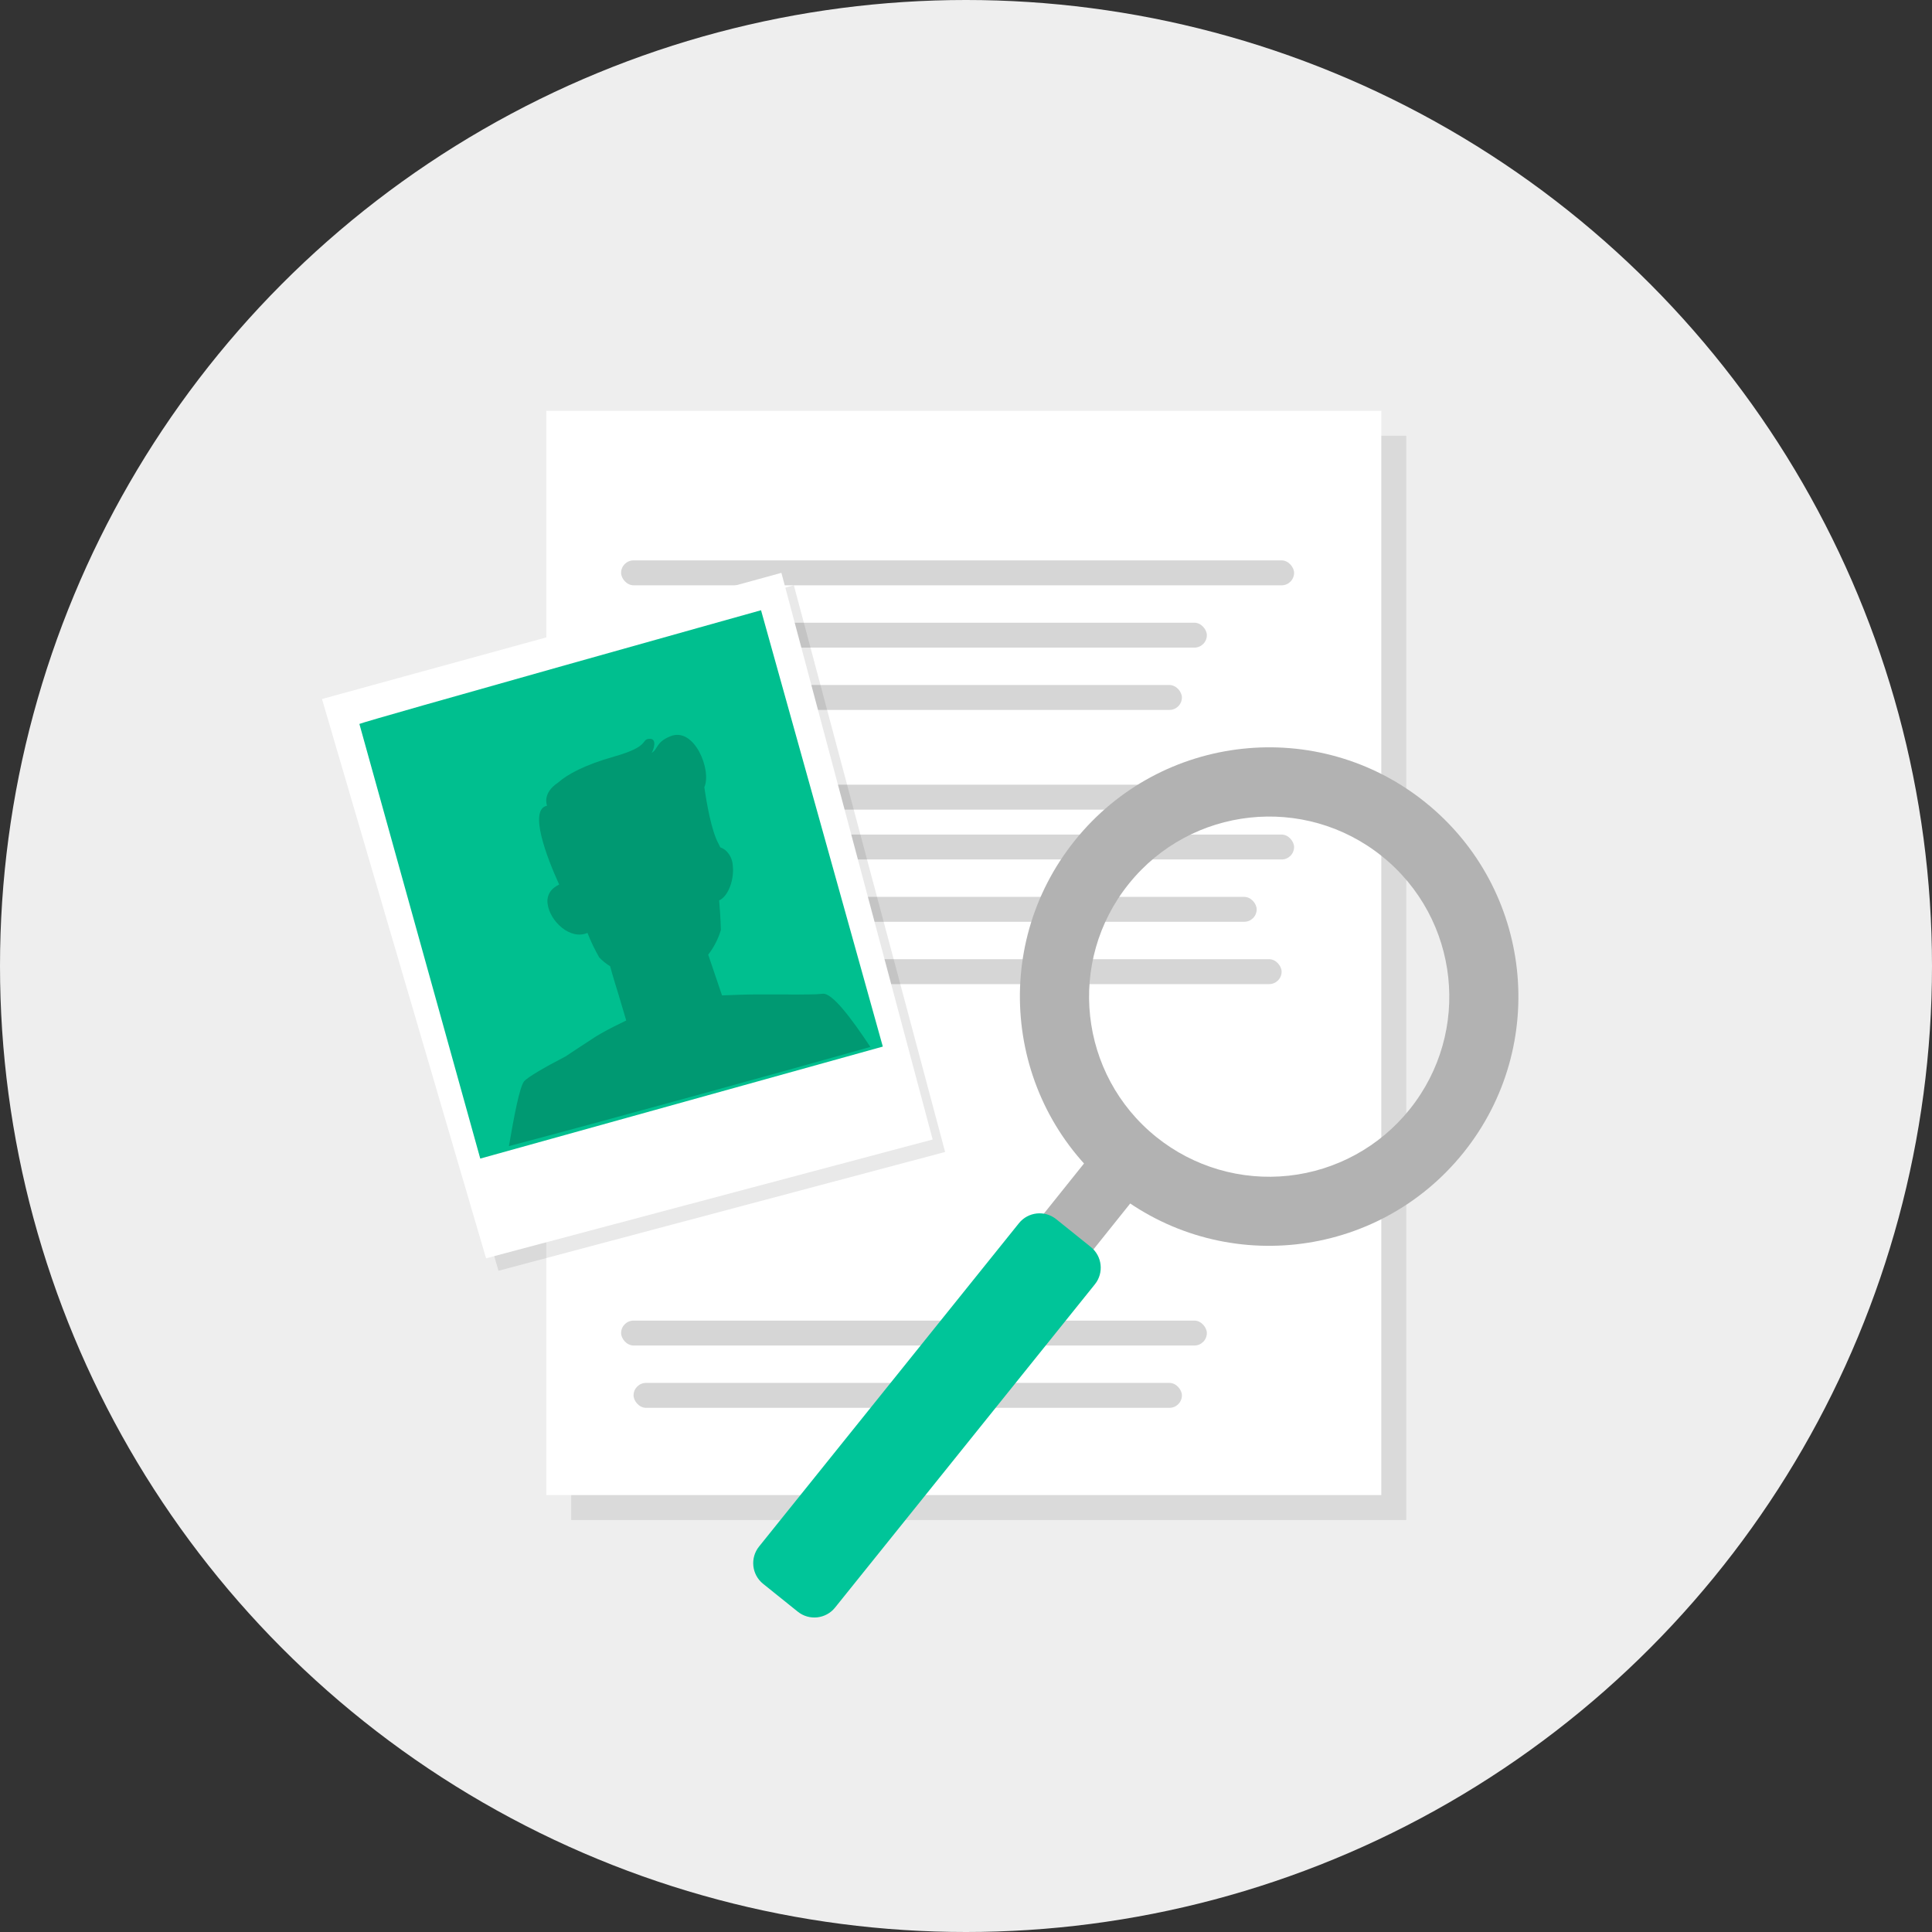 <?xml version="1.0" encoding="UTF-8"?>
<svg width="110px" height="110px" viewBox="0 0 110 110" version="1.1" xmlns="http://www.w3.org/2000/svg" xmlns:xlink="http://www.w3.org/1999/xlink">
    <rect x="0" y="0" width="110" height="110" fill="#333333" stroke="none"/>
    <!-- Generator: Sketch 59 (86127) - https://sketch.com -->
    <title>spot_illustration_vetted</title>
    <desc>Created with Sketch.</desc>
    <g id="FINAL" stroke="none" stroke-width="1" fill="none" fill-rule="evenodd">
        <g id="4_www_boarding-mobile" transform="translate(-132, -2462)">
            <g id="bottom" transform="translate(-0, 638)">
                <g id="trust-and-safety" transform="translate(11, 1760)">
                    <g id="img1" transform="translate(0, 64)">
                        <g id="spot_illustration_vetted" transform="translate(121, 0)">
                            <g>
                                <circle id="Oval" fill="#EEEEEE" fill-rule="nonzero" cx="55" cy="55" r="55"></circle>
                                <g id="Group-12" transform="translate(18.333, 23.391)" fill-rule="nonzero">
                                    <rect id="Rectangle" fill="#272223" opacity="0.1" x="14.191" y="1.419" width="47.541" height="61.732"></rect>
                                    <rect id="Rectangle" fill="#FFFFFF" x="12.772" y="-5.68434189e-14" width="47.541" height="61.732"></rect>
                                    <rect id="Rectangle" fill="#D6D6D6" x="17.03" y="8.515" width="38.317" height="1.419" rx="0.71"></rect>
                                    <rect id="Rectangle" fill="#D6D6D6" x="17.03" y="12.063" width="33.35" height="1.419" rx="0.71"></rect>
                                    <rect id="Rectangle" fill="#D6D6D6" x="17.739" y="15.61" width="31.221" height="1.419" rx="0.71"></rect>
                                    <rect id="Rectangle" fill="#D6D6D6" x="17.03" y="51.798" width="33.35" height="1.419" rx="0.71"></rect>
                                    <rect id="Rectangle" fill="#D6D6D6" x="17.739" y="55.346" width="31.221" height="1.419" rx="0.71"></rect>
                                    <rect id="Rectangle" fill="#D6D6D6" x="17.03" y="21.287" width="38.317" height="1.419" rx="0.71"></rect>
                                    <rect id="Rectangle" fill="#D6D6D6" x="17.03" y="24.125" width="38.317" height="1.419" rx="0.71"></rect>
                                    <rect id="Rectangle" fill="#D6D6D6" x="17.739" y="27.673" width="35.478" height="1.419" rx="0.71"></rect>
                                    <rect id="Rectangle" fill="#D6D6D6" x="17.739" y="31.221" width="36.898" height="1.419" rx="0.71"></rect>
                                    <polygon id="Path" fill="#2DBE96" points="56.773 43.318 56.758 43.25 56.758 43.25"></polygon>
                                    <polygon id="Path" fill="#272223" opacity="0.1" points="26.866 9.934 35.478 42.197 10.051 48.96 0.71 17.118"></polygon>
                                    <polygon id="Path" fill="#FFFFFF" points="26.156 9.224 34.769 41.488 9.341 48.251 -3.19744231e-14 16.408"></polygon>
                                    <path d="M2.129,17.827 C2.382,17.684 24.997,11.353 24.997,11.353 L31.931,36.197 L9.011,42.574 L2.129,17.827 Z" id="Path" fill="#00BF8F"></path>
                                    <path d="M28.509,33.19 C28.255,33.216 28,33.229 27.744,33.227 C27.363,33.227 26.904,33.243 26.408,33.227 L25.968,33.227 C25.602,33.227 25.203,33.227 24.797,33.227 C24.115,33.227 23.405,33.261 22.776,33.283 L21.989,30.964 C22.315,30.544 22.56,30.067 22.711,29.558 C22.711,29.558 22.696,28.831 22.612,27.876 C23.145,27.632 23.483,26.661 23.387,25.879 C23.369,25.536 23.208,25.215 22.944,24.995 C22.861,24.936 22.772,24.888 22.677,24.853 C22.643,24.785 22.612,24.714 22.572,24.639 C22.166,23.897 21.896,22.312 21.769,21.427 C22.2,20.475 21.208,17.974 19.838,18.528 C18.998,18.868 19.15,19.251 18.763,19.48 C18.853,19.375 19.132,18.63 18.63,18.676 C18.128,18.723 18.713,19.094 16.653,19.678 C14.926,20.166 13.969,20.701 13.436,21.171 C12.506,21.789 12.816,22.482 12.816,22.482 C11.741,22.695 12.816,25.465 13.504,26.97 C13.393,27.023 13.289,27.088 13.194,27.165 C12.917,27.388 12.785,27.744 12.85,28.092 C12.98,29.057 14.13,30.151 15.115,29.725 C15.304,30.206 15.527,30.673 15.785,31.122 C15.969,31.315 16.177,31.483 16.405,31.623 L16.405,31.623 L16.405,31.623 C16.426,31.706 16.606,32.359 16.873,33.202 L16.873,33.202 L17.322,34.711 C16.854,34.937 16.312,35.206 15.903,35.441 C15.791,35.502 15.686,35.567 15.593,35.623 L14.567,36.294 L13.866,36.758 C12.67,37.376 11.697,37.948 11.508,38.173 C11.257,38.483 10.938,40.13 10.644,41.865 C16.116,40.418 25.754,37.762 31.221,36.217 C30.124,34.557 29.036,33.122 28.509,33.19 Z" id="Path" fill="#009972"></path>
                                    <path d="M41.378,49.465 L40.074,48.446 C39.685,48.13 39.622,47.559 39.933,47.165 L43.906,42.204 C44.221,41.814 44.789,41.751 45.181,42.063 L46.494,43.085 C46.883,43.4 46.945,43.971 46.632,44.362 L42.659,49.326 C42.508,49.517 42.288,49.639 42.047,49.665 C41.806,49.691 41.565,49.619 41.378,49.465 Z" id="Path" fill="#B2B2B2"></path>
                                    <path d="M62.818,22.289 C56.709,17.379 47.777,18.351 42.867,24.459 C37.956,30.568 38.928,39.5 45.037,44.41 C51.145,49.32 60.078,48.349 64.988,42.241 C69.898,36.132 68.926,27.2 62.818,22.289 L62.818,22.289 Z M47.502,41.345 C43.089,37.796 42.389,31.343 45.937,26.93 C49.485,22.516 55.939,21.815 60.353,25.362 C64.767,28.91 65.47,35.363 61.923,39.777 C60.219,41.898 57.742,43.255 55.037,43.549 C52.333,43.843 49.622,43.05 47.502,41.345 Z" id="Shape" fill="#B2B2B2"></path>
                                    <path d="M33.18,43.879 L35.71,43.879 C36.544,43.879 37.22,44.555 37.22,45.389 L37.22,69.005 C37.22,69.839 36.544,70.515 35.71,70.515 L33.18,70.515 C32.346,70.515 31.67,69.839 31.67,69.005 L31.67,45.389 C31.67,44.555 32.346,43.879 33.18,43.879 Z" id="Rectangle" fill="#00C599" transform="translate(34.445, 57.197) rotate(38.79) translate(-34.445, -57.197) "></path>
                                </g>
                            </g>
                        </g>
                    </g>
                </g>
            </g>
        </g>
    </g>
</svg>
